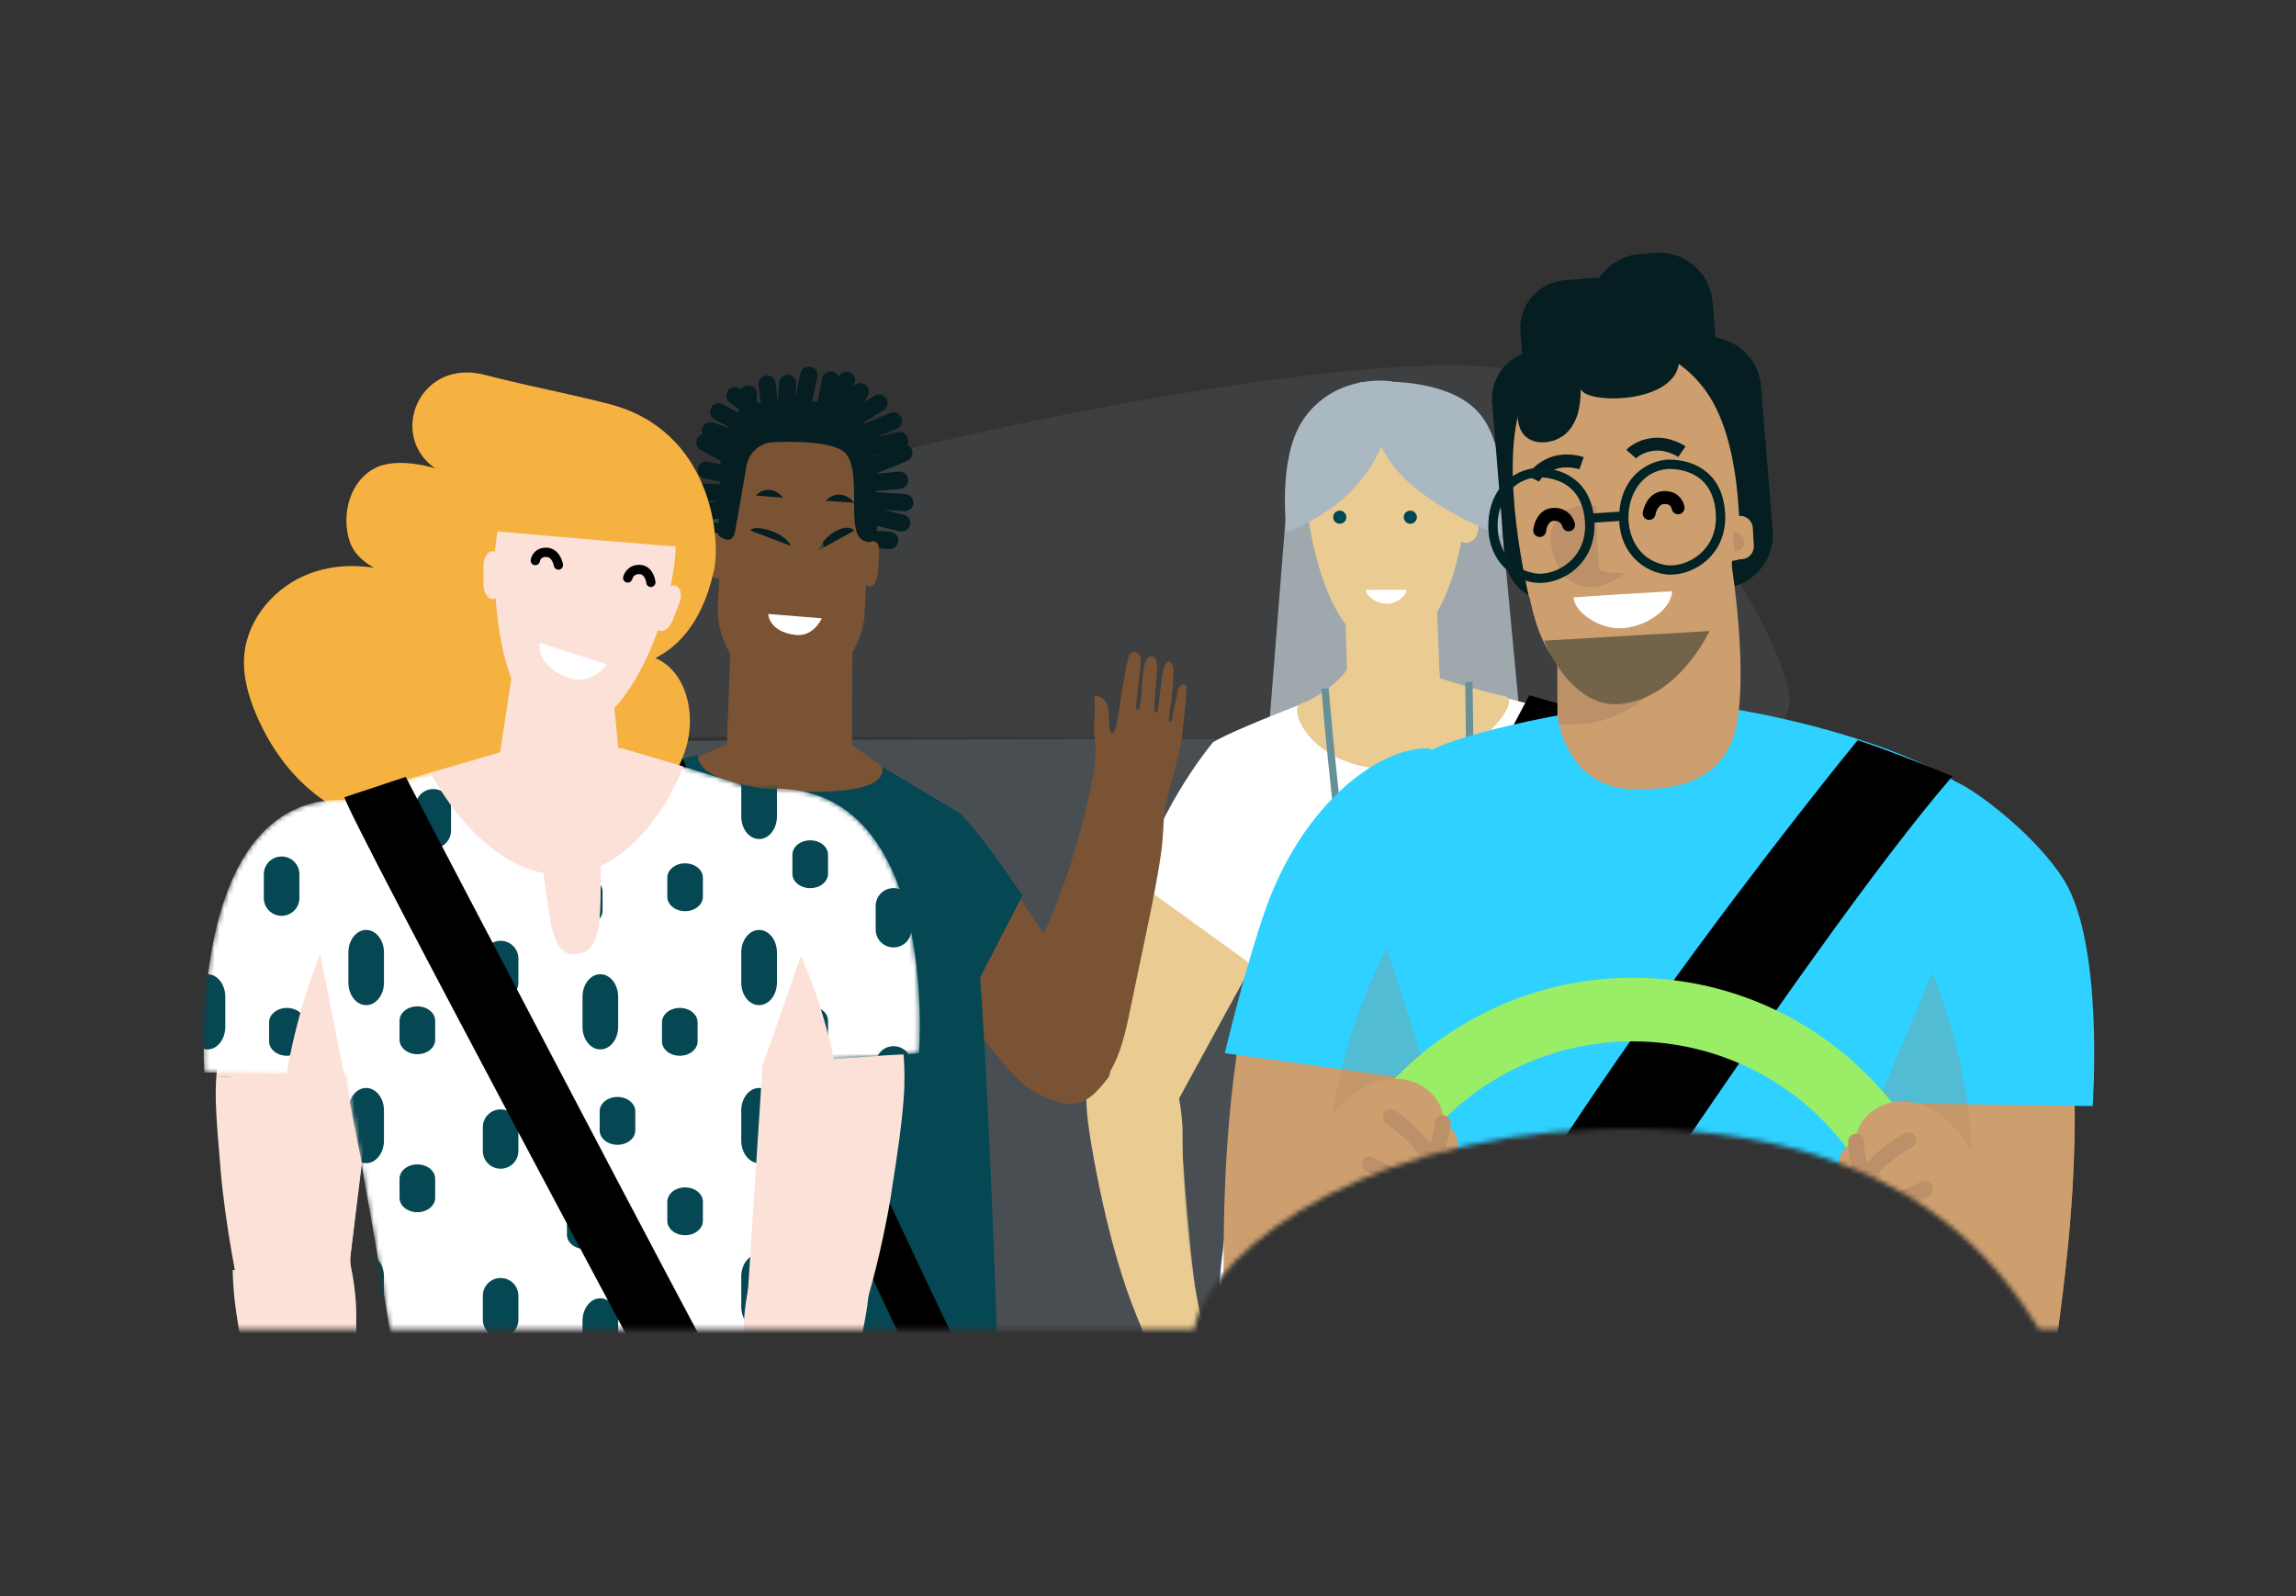 <svg width="476" height="331" viewBox="0 0 476 331" fill="none" xmlns="http://www.w3.org/2000/svg">
<rect x="0" y="0" width="476" height="331" fill="#333333" stroke="none"/>
<g clip-path="url(#clip0_2_3348)">
<g clip-path="url(#clip1_2_3348)">
<g clip-path="url(#clip2_2_3348)">
<mask id="mask0_2_3348" style="mask-type:luminance" maskUnits="userSpaceOnUse" x="39" y="39" width="398" height="237">
<path d="M39.464 39.802V275.621H247.568C250.893 258.233 286.935 232.566 341.835 234.072C397.06 235.603 415.388 263.968 422.763 275.621L436.536 275.404V39.802H39.464Z" fill="white"/>
</mask>
<g mask="url(#mask0_2_3348)">
<path opacity="0.1" d="M130.08 152.759C125.091 152.759 121.199 148.409 121.766 143.456C123.151 131.455 129.465 111.078 155.566 102.294C196.198 88.629 294.189 69.831 316.855 77.555C335.87 84.038 365.742 121.646 370.791 143.035C372.02 148.264 367.959 153.241 362.585 153.229L130.068 152.747L130.08 152.759Z" fill="#96ABC0"/>
<g opacity="0.23">
<path d="M405.495 177.197C404.748 167.352 395.734 155.338 384.251 153.904C374.297 152.663 122.223 153.097 113.439 154.193C101.943 155.627 91.315 167.641 90.568 177.486C88.435 205.574 87.363 270.09 87.363 281.489L408.688 281.2C408.688 269.801 407.628 205.273 405.483 177.197H405.495Z" fill="#96ABC0"/>
</g>
<path d="M266.655 105.788L260.606 182.257L318.132 180.739L310.565 100.498L289.044 81.399L266.655 105.788Z" fill="#9EA8AD"/>
<g style="mix-blend-mode:multiply" opacity="0.2">
<path opacity="0.2" d="M246.736 274.572C247.363 277.717 249.219 280.573 252.291 282.019C252.677 283.031 253.195 284.248 253.316 284.514C253.737 285.393 254.725 286.574 255.099 287.695C255.702 289.394 256.605 290.984 257.087 291.9C255.882 292.479 254.605 292.081 253.713 290.273C252.966 288.936 252.52 287.61 251.87 287.803C251.496 287.972 251.797 289.117 252.52 291.623C253.147 293.647 254.123 296.805 254.738 299.564C255.195 301.275 253.496 301.576 252.93 300.504C251.966 298.6 250.677 293.828 250.134 293.021C249.954 292.72 249.664 292.912 249.677 293.153C250.014 295.515 253.292 300.938 251.436 301.612C251.171 301.637 250.942 301.588 250.713 301.444C250.387 301.215 250.098 300.745 249.761 299.986C249.701 299.781 249.604 299.588 249.532 299.395C248.7 297.25 247.929 295.105 247.375 294.033C247.267 293.732 246.917 293.635 246.845 293.913C246.736 294.069 247.254 295.419 247.773 296.949C248.532 299.106 249.411 301.721 248.664 302.01C247.905 302.323 247.363 301.215 246.748 299.721C245.676 297.178 244.712 293.599 244.531 293.479C244.35 293.406 244.061 293.418 244.17 293.696C244.399 294.623 245.013 297.046 245.375 298.708C245.543 299.564 244.796 300.07 244.387 299.66C243.543 298.13 242.567 294.864 241.711 292.551C240.145 288.261 240.109 283.658 238.711 279.597C238.482 278.838 238.229 278.32 237.855 277.428C240.832 276.874 243.832 275.862 246.724 274.584L246.736 274.572Z" fill="#7D3561"/>
</g>
<path d="M254.545 280.67C251.604 265.113 256.159 247.159 256.81 245.086C256.81 245.086 319.096 251.364 321.916 254.172C327.977 253.412 350.679 249.629 349.173 274.608C349.101 275.85 340.955 296.6 336.304 298.082C324.145 301.926 274.499 301.118 274.487 301.106C265.149 300.359 256.569 291.394 254.545 280.67Z" fill="#669198"/>
<mask id="mask1_2_3348" style="mask-type:luminance" maskUnits="userSpaceOnUse" x="253" y="245" width="94" height="57">
<path d="M254.545 280.67C251.604 265.113 256.159 247.159 256.81 245.086C256.81 245.086 347.655 248.11 346.137 273.102C346.064 274.343 340.943 296.612 336.292 298.082C324.133 301.926 274.487 301.118 274.475 301.106C265.137 300.359 256.557 291.394 254.533 280.67H254.545Z" fill="white"/>
</mask>
<g mask="url(#mask1_2_3348)">
<path d="M248.038 267.415C255.304 281.429 255.304 288.237 272.716 288.237C290.128 288.237 279.524 270.825 303.757 270.825C323.459 270.825 322.687 301.106 322.687 301.106L253.713 302.082L248.05 267.415H248.038Z" fill="#547B7F"/>
</g>
<g style="mix-blend-mode:multiply" opacity="0.5">
<path d="M310.481 200.368L275.632 201.694C270.499 201.826 267.45 199.971 264.004 196.874C263.606 196.524 261.136 223.914 324.64 212.961C324.977 212.9 327.893 189.053 327.893 189.053C327.893 189.053 324.832 200.429 310.481 200.368Z" fill="#004753"/>
</g>
<path d="M312.083 170.147L344.63 214.057C344.691 214.105 357.247 207.141 358.163 206.707C358.211 206.586 355.68 200.525 351.439 192.235C351.415 192.235 351.415 192.187 351.391 192.174C344.727 179.173 338.642 164.64 327.206 155.012C326.146 154.072 315.289 167.532 312.059 170.159L312.083 170.147Z" fill="#EACB92"/>
<path d="M272.607 176.124L243.061 230.289C243.061 230.289 226.335 224.239 225.347 223.962C225.275 223.842 226.709 217.443 229.444 208.538C229.456 208.538 229.444 208.49 229.48 208.478C233.77 194.512 241.181 174.497 250.749 163.013C251.628 161.893 268.968 174.099 272.595 176.124H272.607Z" fill="#EACB92"/>
<path d="M266.607 158.639C260.22 155.747 252.689 158.579 249.797 164.978C246.905 171.364 249.737 178.895 256.135 181.787C262.522 184.679 270.053 181.848 272.945 175.449C275.837 169.05 273.005 161.519 266.607 158.639Z" fill="#AF865E"/>
<path d="M232.794 217.202C227.685 218.178 224.323 223.107 225.287 228.216C226.251 233.325 231.18 236.675 236.289 235.699C241.41 234.723 244.772 229.795 243.796 224.685C242.832 219.576 237.904 216.226 232.782 217.19L232.794 217.202Z" fill="#EACB92"/>
<path d="M226.058 236.181C229.36 256.015 233.505 267.656 235.433 272.319C236.06 273.982 236.409 274.572 236.723 275.597C238.12 279.645 238.169 284.26 239.723 288.55C240.579 290.864 241.555 294.129 242.398 295.66C242.808 296.069 243.567 295.563 243.386 294.708C243.013 293.045 242.41 290.623 242.181 289.695C242.085 289.418 242.374 289.406 242.543 289.478C242.711 289.611 243.688 293.177 244.76 295.72C245.375 297.226 245.917 298.323 246.676 298.009C247.423 297.72 246.543 295.105 245.784 292.949C245.266 291.418 244.748 290.069 244.856 289.912C244.929 289.635 245.278 289.719 245.387 290.032C245.941 291.105 246.712 293.262 247.544 295.395C247.628 295.6 247.712 295.792 247.772 295.985C248.122 296.756 248.399 297.226 248.724 297.443C248.953 297.588 249.17 297.624 249.447 297.612C251.303 296.937 248.026 291.503 247.688 289.153C247.664 288.912 247.965 288.719 248.146 289.02C248.688 289.828 249.978 294.599 250.942 296.503C251.508 297.576 253.207 297.274 252.749 295.563C252.135 292.804 251.146 289.647 250.532 287.622C249.809 285.116 249.496 283.983 249.881 283.803C250.532 283.598 250.99 284.935 251.725 286.273C252.617 288.08 253.882 288.478 255.099 287.9C254.605 286.984 253.713 285.393 253.111 283.694C252.737 282.586 251.749 281.393 251.327 280.513C251.146 280.139 250.11 277.657 249.893 276.862C245.7 261.522 245.037 238.964 245.121 235.349C245.242 229.975 243.82 224.962 243.82 224.962L225.179 227.433C225.275 229.819 225.347 231.783 226.07 236.181H226.058Z" fill="#EACB92"/>
<g style="mix-blend-mode:multiply" opacity="0.67">
<path d="M245.097 232.759C245.194 234.169 245.134 237.844 245.242 240.073C245.387 242.869 247.134 265.041 248.664 273.5C244.7 266.306 236.156 244.797 238.976 227.457C238.94 227.65 239.012 227.24 238.976 227.457C239.133 226.481 239.06 226.794 239.265 225.83C244.314 202.465 259.69 179.173 259.69 179.173L260.63 198.188L244.158 227.529L245.097 232.759Z" fill="#EACB92"/>
</g>
<path d="M337.22 160.664C332.556 153.771 328.363 149.975 327.146 149.493C327.134 149.469 327.11 149.445 327.098 149.433C321.254 146.18 298.443 141.697 298.443 141.697C298.443 141.697 292.321 141.227 290.14 141.299L290.189 142.372C287.465 142.336 279.838 142.179 279.838 142.179C279.838 142.179 257.256 150.469 251.496 153.88C251.496 153.88 240.639 166.701 236 183.053L258.702 199.465C262.389 219.865 252.291 251.111 252.291 276.862C336.328 238.254 344.655 259.45 344.655 259.45C334.051 236.735 321.181 223.107 328.182 193.331L348.438 181.474C348.438 181.474 343.136 169.364 337.244 160.64L337.22 160.664Z" fill="white"/>
<path d="M297.792 124.249L278.813 124.731L279.247 138.528C279.271 139.588 274.246 144.396 269.704 145.902C266.739 146.891 271.969 159.531 288.634 159.531C305.299 159.531 315.867 145.228 312.107 144.384C305.299 142.866 298.479 140.6 298.479 140.6L297.816 124.237L297.792 124.249Z" fill="#EACB92"/>
<path d="M326.085 146.746L317.048 144.155C317.048 144.155 256.593 258.389 254.774 261.004C254.388 261.558 253.207 277.561 253.207 277.561L260.859 276.404C260.859 276.404 324.495 152.06 326.073 146.746H326.085Z" fill="black"/>
<path d="M274.704 142.733C274.704 142.733 282.019 235.133 293.912 233.735C306.781 232.217 304.516 141.372 304.516 141.372" stroke="#669198" stroke-width="1.518" stroke-miterlimit="10"/>
<g style="mix-blend-mode:multiply" opacity="0.67">
<path d="M279.235 125.863C279.645 125.984 283.248 142.697 298.467 140.793L297.756 124.453L279.223 125.875L279.235 125.863Z" fill="#EACB92"/>
</g>
<path d="M351.644 317.977C351.897 302.01 349.173 270.825 349.173 270.825L317.904 272.355C317.904 272.355 318.337 282.887 326.616 323.026C331.351 345.969 336.87 373.877 340.305 383.962L352.282 381.709C350.294 360.634 351.234 343.727 351.644 317.989V317.977Z" fill="#669198"/>
<path d="M349.137 270.765C348.691 279.477 341.413 286.14 332.918 285.695C324.411 285.237 317.867 277.814 318.313 269.102C318.771 260.402 326.037 253.714 334.533 254.172C343.04 254.63 349.571 262.053 349.125 270.753L349.137 270.765Z" fill="#669198"/>
<path d="M289.128 172.412H274.234C273.396 172.412 272.716 173.092 272.716 173.931V204.14C272.716 204.979 273.396 205.658 274.234 205.658H289.128C289.967 205.658 290.646 204.979 290.646 204.14V173.931C290.646 173.092 289.967 172.412 289.128 172.412Z" fill="#9AED66"/>
<path d="M318.192 296.287C318.891 288.996 317.325 284.261 316.626 280.67C315.108 272.958 307.432 268.909 299.876 271.054C293.02 272.994 289.658 278.935 287.863 290.515C286.067 302.095 285.609 322.785 289.164 333.34C294.092 347.969 301.467 393.578 301.491 394.988L312.408 394.109C312.408 394.109 317.71 301.42 318.205 296.287H318.192Z" fill="#669198"/>
<mask id="mask2_2_3348" style="mask-type:luminance" maskUnits="userSpaceOnUse" x="286" y="270" width="33" height="125">
<path d="M318.193 296.286C318.518 293.672 318.891 291.262 317.879 283.321C317.795 282.501 317.65 281.682 317.421 280.862C315.276 273.307 307.42 268.909 299.865 271.054C293.008 272.994 289.646 278.934 287.851 290.515C286.055 302.095 285.597 322.784 289.152 333.34C294.081 347.969 301.455 393.578 301.479 394.988L312.397 394.108C312.397 394.108 317.566 301.408 318.193 296.286Z" fill="white"/>
</mask>
<g mask="url(#mask2_2_3348)">
<path d="M291.634 276.886C290.875 277.645 296.936 270.078 309.047 275.368C319.145 279.79 318.132 308.674 318.132 308.674L330.243 296.564L334.026 267.041L306.01 264.017L289.357 266.282L291.622 276.886H291.634Z" fill="#547B7F"/>
</g>
<path d="M355.596 202.549C359.464 206.02 359.801 211.973 356.331 215.841C352.861 219.709 346.908 220.046 343.04 216.576C339.16 213.105 338.834 207.165 342.305 203.285C345.775 199.404 351.728 199.079 355.608 202.549H355.596Z" fill="#EACB92"/>
<path d="M349.595 199.609C349.595 199.609 344.606 198.091 339.232 198.127C347.269 198.079 321.253 199.477 297.804 192.656C297.009 192.428 294.55 191.343 294.177 191.162C293.309 190.728 292.128 189.716 291.032 189.331C289.345 188.692 287.766 187.776 286.863 187.258C286.272 188.451 286.646 189.728 288.441 190.656C289.767 191.415 291.092 191.897 290.887 192.536C290.707 192.909 289.574 192.584 287.079 191.813C285.055 191.162 281.922 190.114 279.175 189.463C277.464 188.969 277.138 190.668 278.199 191.247C280.091 192.235 284.838 193.62 285.633 194.175C285.935 194.355 285.73 194.645 285.501 194.621C283.151 194.247 277.765 190.873 277.066 192.717C277.042 192.982 277.066 193.211 277.223 193.44C277.44 193.765 277.909 194.066 278.669 194.416C278.861 194.488 279.066 194.584 279.259 194.669C281.38 195.536 283.525 196.344 284.597 196.91C284.898 197.031 284.983 197.368 284.706 197.44C284.549 197.549 283.199 197.007 281.681 196.464C279.524 195.669 276.933 194.753 276.632 195.5C276.307 196.247 277.391 196.814 278.898 197.452C281.428 198.561 284.971 199.585 285.103 199.766C285.176 199.947 285.152 200.236 284.886 200.127C283.959 199.874 281.549 199.224 279.898 198.826C279.054 198.633 278.536 199.38 278.934 199.802C280.452 200.682 283.705 201.706 286.007 202.598C290.273 204.237 294.876 204.345 298.913 205.815C299.925 206.152 300.515 206.502 302.166 207.165C306.793 209.177 318.361 213.503 338.147 217.142C342.534 217.949 345.317 218.456 347.691 218.588" fill="#EACB92"/>
<path d="M271.137 106.885C273.258 121.104 278.548 134.431 287.827 134.624C296.334 134.792 302.383 120.802 303.769 106.487C305.564 87.99 297.467 82.23 287.2 82.23C276.921 82.23 268.607 89.882 271.149 106.885H271.137Z" fill="#EACB92"/>
<path d="M303.793 104.378C303.793 104.378 305.48 102.848 306.408 104.848C306.649 105.366 306.685 106.222 306.504 109.523C306.335 112.476 303.721 113.187 302.552 112.006C302.516 111.97 303.805 104.39 303.805 104.39L303.793 104.378Z" fill="#EACB92"/>
<g style="mix-blend-mode:multiply">
<path d="M292.381 108.596C293.133 108.596 293.743 107.986 293.743 107.234C293.743 106.482 293.133 105.872 292.381 105.872C291.629 105.872 291.02 106.482 291.02 107.234C291.02 107.986 291.629 108.596 292.381 108.596Z" fill="#004753"/>
</g>
<g style="mix-blend-mode:multiply">
<path d="M277.753 108.596C278.505 108.596 279.114 107.986 279.114 107.234C279.114 106.482 278.505 105.872 277.753 105.872C277.001 105.872 276.391 106.482 276.391 107.234C276.391 107.986 277.001 108.596 277.753 108.596Z" fill="#004753"/>
</g>
<g style="mix-blend-mode:multiply" opacity="0.67">
<path d="M282.537 117.031C285.561 119.296 287.875 117.055 287.875 117.055L284.308 115.525C284.368 115.223 284.754 105.969 284.802 106.041L282.549 117.031H282.537Z" fill="#EACB92"/>
</g>
<g style="mix-blend-mode:multiply" opacity="0.67">
<path d="M303.311 106.523C303.311 106.523 303.359 106.632 303.419 106.607C303.479 106.583 303.504 106.523 303.54 106.475C303.733 106.222 304.166 106.27 304.383 106.499C304.6 106.728 304.672 107.065 304.745 107.379C304.853 107.957 304.974 108.572 304.769 109.138C304.576 109.692 303.949 110.15 303.395 109.933" fill="#EACB92"/>
</g>
<path d="M291.574 122.297C290.333 122.26 283.163 122.297 283.163 122.297C283.32 123.827 285.465 125.116 287.477 125.177C289.357 125.237 291.526 123.682 291.574 122.297Z" fill="white"/>
<path d="M266.655 110.331C266.655 110.331 277.741 106.752 283.959 97.064C290.164 87.376 288.574 79.085 288.574 79.085C288.574 79.085 277.668 77.205 270.764 86.171C264.98 93.702 266.546 107.379 266.655 110.331Z" fill="#AAB8C1"/>
<path d="M311.324 111.09C311.324 111.09 294.069 104.884 287.851 95.196C281.645 85.508 281.79 79.302 281.79 79.302C281.79 79.302 300.142 77.205 307.083 86.183C312.891 93.69 311.421 108.138 311.312 111.102L311.324 111.09Z" fill="#AAB8C1"/>
<path d="M208.321 214.033C208.321 214.033 210.887 204.731 214.033 198.537C216.153 194.38 223.082 180.269 226.769 160.049C226.962 158.989 227.131 155.53 227.131 154.976C227.131 153.723 226.649 151.783 226.83 150.289C227.071 147.963 226.914 145.613 226.854 144.276C228.577 144.276 229.842 145.457 229.878 148.059C229.987 150.036 229.77 151.843 230.637 151.964C231.168 151.976 231.457 150.482 232.011 147.156C232.421 144.444 233.023 140.215 233.843 136.648C234.264 134.395 236.409 134.997 236.482 136.564C236.53 139.311 235.385 145.601 235.566 146.842C235.602 147.3 236.048 147.216 236.168 146.939C237.084 143.999 236.301 135.841 238.843 136.082C239.169 136.202 239.41 136.383 239.579 136.684C239.832 137.13 239.904 137.829 239.868 138.914C239.844 139.179 239.832 139.468 239.82 139.745C239.591 142.709 239.277 145.649 239.35 147.216C239.301 147.638 239.651 147.927 239.892 147.65C240.097 147.541 240.253 145.662 240.494 143.601C240.82 140.661 241.253 137.118 242.29 137.202C243.35 137.263 243.362 138.841 243.242 140.95C243.073 144.517 242.205 149.204 242.338 149.457C242.495 149.65 242.844 149.783 242.88 149.421C243.121 148.204 243.76 145.047 244.266 142.902C244.531 141.818 245.7 141.649 245.941 142.36C246.073 144.613 245.387 148.975 245.097 152.144C244.519 158.025 242.001 163.411 241.374 168.918C241.181 170.28 241.253 171.171 241.061 173.449C240.711 179.956 237.265 194.91 234.023 210.695C232.855 216.347 231.71 219.685 229.818 222.697" fill="#7A5334"/>
<path d="M188.282 187.62C194.716 204.514 208.755 223.408 214.635 226.493C222.564 230.65 225.167 229.313 229.685 223.541C234.204 217.769 207.164 179.028 201.838 173.859C197.247 169.4 186.317 182.498 188.282 187.632V187.62Z" fill="#7A5334"/>
<path d="M198.488 168.556C186.751 166.062 178.473 184.041 185.847 195.368C194.258 208.285 198.271 212.214 198.271 212.214L211.96 185.68C211.96 185.68 200.826 169.051 198.476 168.556H198.488Z" fill="#054752"/>
<path d="M160.061 88.279C159.085 88.4 158.205 87.689 158.084 86.725L157.265 79.832C157.157 78.856 157.855 77.977 158.819 77.856C159.795 77.736 160.675 78.447 160.796 79.411L161.615 86.303C161.736 87.279 161.025 88.159 160.061 88.279Z" fill="#041E21"/>
<path d="M154.698 90.412C153.722 90.364 152.963 89.521 153.011 88.545L153.373 81.616C153.421 80.64 154.264 79.881 155.24 79.929C156.217 79.977 156.976 80.821 156.927 81.797L156.566 88.725C156.518 89.701 155.674 90.461 154.698 90.412Z" fill="#041E21"/>
<path d="M165.917 86.303C164.965 86.098 164.338 85.159 164.543 84.207L165.953 77.41C166.158 76.458 167.098 75.832 168.05 76.037C169.002 76.242 169.628 77.181 169.423 78.133L168.013 84.93C167.821 85.882 166.869 86.508 165.917 86.303Z" fill="#041E21"/>
<path d="M162.844 88.207C161.868 88.159 161.109 87.315 161.157 86.339L161.518 79.411C161.567 78.435 162.41 77.675 163.386 77.724C164.362 77.772 165.121 78.615 165.073 79.591L164.712 86.52C164.664 87.496 163.82 88.255 162.844 88.207Z" fill="#041E21"/>
<path d="M172.617 87.099C171.689 86.773 171.207 85.761 171.532 84.833L173.822 78.278C174.147 77.35 175.159 76.868 176.087 77.194C177.015 77.519 177.497 78.531 177.172 79.459L174.882 86.014C174.557 86.942 173.545 87.424 172.617 87.099Z" fill="#041E21"/>
<path d="M170.472 87.327C169.52 87.135 168.893 86.183 169.086 85.231L170.472 78.434C170.664 77.483 171.616 76.856 172.568 77.049C173.52 77.242 174.147 78.194 173.954 79.145L172.568 85.942C172.376 86.894 171.424 87.52 170.472 87.327Z" fill="#041E21"/>
<path d="M174.135 88.834C173.279 88.364 172.966 87.279 173.448 86.424L176.81 80.35C177.28 79.495 178.365 79.182 179.22 79.652C180.076 80.121 180.389 81.218 179.919 82.062L176.557 88.135C176.087 88.99 175.003 89.304 174.147 88.822" fill="#041E21"/>
<path d="M153.734 105.125C153.855 106.089 153.168 106.993 152.204 107.114L145.323 108.005C144.359 108.126 143.456 107.439 143.335 106.475C143.215 105.511 143.901 104.607 144.865 104.487L151.746 103.595C152.71 103.475 153.614 104.161 153.734 105.125Z" fill="#041E21"/>
<path d="M155.915 110.464C155.879 111.44 155.048 112.211 154.072 112.163L147.143 111.885C146.167 111.849 145.396 111.018 145.444 110.042C145.48 109.066 146.311 108.295 147.287 108.343L154.216 108.62C155.192 108.656 155.963 109.487 155.915 110.464Z" fill="#041E21"/>
<path d="M155 99.149C154.807 100.113 153.879 100.739 152.915 100.546L146.107 99.221C145.143 99.028 144.516 98.1 144.709 97.136C144.902 96.172 145.83 95.546 146.794 95.739L153.602 97.064C154.566 97.257 155.192 98.185 155 99.149Z" fill="#041E21"/>
<path d="M153.614 102.342C153.578 103.318 152.746 104.089 151.77 104.041L144.841 103.764C143.865 103.727 143.094 102.896 143.142 101.92C143.178 100.944 144.01 100.173 144.986 100.221L151.915 100.498C152.891 100.534 153.662 101.366 153.614 102.342Z" fill="#041E21"/>
<path d="M155.554 92.087C155.24 93.015 154.228 93.521 153.3 93.208L146.721 90.991C145.793 90.677 145.287 89.665 145.6 88.737C145.914 87.81 146.926 87.303 147.854 87.617L154.433 89.834C155.361 90.147 155.867 91.159 155.554 92.087Z" fill="#041E21"/>
<path d="M153.807 95.895C153.349 96.751 152.264 97.076 151.397 96.618L145.287 93.328C144.432 92.87 144.106 91.786 144.564 90.918C145.022 90.051 146.107 89.737 146.974 90.195L153.084 93.485C153.939 93.943 154.265 95.027 153.807 95.895Z" fill="#041E21"/>
<path d="M159.313 87.279C158.723 88.063 157.602 88.219 156.819 87.629L151.288 83.447C150.505 82.857 150.348 81.736 150.939 80.953C151.529 80.17 152.65 80.013 153.433 80.604L158.964 84.785C159.747 85.376 159.904 86.496 159.313 87.279Z" fill="#041E21"/>
<path d="M156.675 89.533C156.217 90.388 155.132 90.714 154.265 90.256L148.155 86.966C147.3 86.508 146.974 85.424 147.432 84.556C147.89 83.701 148.975 83.375 149.842 83.833L155.952 87.123C156.807 87.581 157.132 88.665 156.675 89.533Z" fill="#041E21"/>
<path d="M178.473 106.415C178.244 107.367 178.834 108.331 179.786 108.56L186.534 110.162C187.486 110.391 188.45 109.801 188.679 108.849C188.908 107.897 188.318 106.933 187.366 106.704L180.618 105.101C179.666 104.872 178.702 105.463 178.473 106.415Z" fill="#041E21"/>
<path d="M175.738 111.488C175.677 112.464 176.424 113.307 177.4 113.38L184.329 113.826C185.305 113.886 186.149 113.139 186.221 112.163C186.281 111.187 185.534 110.343 184.558 110.271L177.629 109.825C176.653 109.765 175.81 110.512 175.738 111.488Z" fill="#041E21"/>
<path d="M177.822 100.341C177.906 101.318 178.774 102.041 179.75 101.956L186.667 101.342C187.643 101.257 188.366 100.39 188.282 99.414C188.197 98.438 187.33 97.715 186.354 97.799L179.437 98.413C178.461 98.498 177.738 99.365 177.822 100.341Z" fill="#041E21"/>
<path d="M178.871 103.655C178.81 104.631 179.557 105.475 180.533 105.547L187.462 105.993C188.438 106.053 189.282 105.306 189.354 104.33C189.414 103.354 188.667 102.511 187.691 102.438L180.762 101.992C179.786 101.932 178.943 102.679 178.871 103.655Z" fill="#041E21"/>
<path d="M178.015 93.256C178.232 94.208 179.184 94.811 180.136 94.606L186.908 93.088C187.86 92.871 188.462 91.919 188.258 90.967C188.041 90.015 187.089 89.412 186.137 89.617L179.365 91.135C178.413 91.352 177.81 92.304 178.015 93.256Z" fill="#041E21"/>
<path d="M179.353 97.221C179.726 98.124 180.762 98.558 181.666 98.184L188.089 95.546C188.993 95.172 189.426 94.136 189.053 93.232C188.679 92.328 187.643 91.894 186.739 92.268L180.317 94.907C179.413 95.28 178.979 96.317 179.353 97.221Z" fill="#041E21"/>
<path d="M174.774 88.075C175.28 88.906 176.376 89.183 177.208 88.677L183.148 85.086C183.98 84.58 184.257 83.483 183.751 82.652C183.245 81.82 182.148 81.543 181.317 82.049L175.376 85.64C174.545 86.147 174.268 87.243 174.774 88.075Z" fill="#041E21"/>
<path d="M177.16 90.593C177.533 91.497 178.569 91.931 179.473 91.557L185.896 88.918C186.8 88.544 187.233 87.508 186.86 86.605C186.486 85.701 185.45 85.267 184.546 85.641L178.124 88.279C177.22 88.653 176.786 89.689 177.16 90.593Z" fill="#041E21"/>
<path d="M176.762 127.382L151.71 126.984L150.011 172.726L176.485 178.305L176.762 127.382Z" fill="#7A5334"/>
<path d="M155 152.47L135.213 161.001C135.213 161.001 135.021 183.065 162.049 184.462C189.077 185.872 192.186 165.713 192.186 165.713L174.581 152.988L155 152.47Z" fill="#7A5334"/>
<g style="mix-blend-mode:multiply" opacity="0.65">
<mask id="mask3_2_3348" style="mask-type:luminance" maskUnits="userSpaceOnUse" x="150" y="129" width="28" height="31">
<path d="M151.823 129.172L150.318 158.089L176.226 159.438L177.732 130.521L151.823 129.172Z" fill="white"/>
</mask>
<g mask="url(#mask3_2_3348)">
<path d="M151.722 130.876C152.312 131.105 151.119 158.218 176.22 159.423L176.605 130.455L151.722 130.876Z" fill="#7A5334"/>
</g>
</g>
<path d="M163.157 143.432C154.783 142.998 148.384 133.973 148.818 125.598L150.276 97.642C150.65 90.521 156.771 85.002 163.88 85.375L168.447 85.616C175.557 85.99 181.076 92.111 180.714 99.221L179.256 127.177C178.822 135.552 171.52 143.854 163.145 143.42" fill="#7A5334"/>
<path d="M156.723 102.739C158.096 101.173 160.567 101.016 162.374 103.209L156.723 102.739Z" fill="#041E21"/>
<path d="M171.183 103.836C173.099 101.788 175.713 102.414 177.087 104.234L171.183 103.836Z" fill="#041E21"/>
<path d="M150.722 112.211C150.722 112.211 148.613 109.234 147.324 111.138C146.986 111.632 147.01 113.922 147.107 117.043C147.167 119.091 148.071 120.634 149.481 119.61C149.517 119.585 150.722 112.211 150.722 112.211Z" fill="#7A5334"/>
<path d="M178.63 113.777C178.63 113.777 180.907 110.921 182.076 112.898C182.377 113.404 182.233 115.693 181.967 118.802C181.799 120.851 180.799 122.333 179.461 121.236C179.425 121.2 178.63 113.777 178.63 113.777Z" fill="#7A5334"/>
<path d="M155.53 109.981C156.446 108.596 162.796 110.355 163.965 113.187L155.53 109.981Z" fill="#041E21"/>
<path d="M169.604 114.151C171.267 110.138 175.93 108.391 177.099 110.03L169.604 114.151Z" fill="#041E21"/>
<g style="mix-blend-mode:multiply" opacity="0.65">
<mask id="mask4_2_3348" style="mask-type:luminance" maskUnits="userSpaceOnUse" x="162" y="105" width="10" height="22">
<path d="M163.407 105.874L162.356 126.054L170.659 126.487L171.71 106.306L163.407 105.874Z" fill="white"/>
</mask>
<g mask="url(#mask4_2_3348)">
<path d="M170.99 119.995C170.412 131.213 162.447 124.068 162.447 124.068L166.495 124.405C166.447 124.092 167.267 106.005 167.23 106.077C167.23 106.077 171.605 108.053 170.99 119.995Z" fill="#7A5334"/>
</g>
</g>
<path d="M170.375 128.213C170.279 128.454 168.556 132.105 164.905 131.647C159.313 130.949 159.265 127.297 159.265 127.297L170.375 128.201V128.213Z" fill="white"/>
<path d="M148.902 110.958C148.902 110.958 151.806 113.669 152.433 110.018C152.83 107.692 153.987 101.065 154.77 96.558C155.24 93.847 157.53 91.834 160.277 91.69C165.061 91.437 173.496 91.569 175.472 94.184C179.136 99.052 174.412 112.849 180.449 112.307C183.474 112.03 180.967 96.835 180.533 90.834C180.22 86.52 172.484 82.182 161.518 82.953C152.734 83.568 149.505 91.437 149.505 91.437L148.914 110.958H148.902Z" fill="#041E21"/>
<g style="mix-blend-mode:multiply">
<mask id="mask5_2_3348" style="mask-type:luminance" maskUnits="userSpaceOnUse" x="148" y="113" width="2" height="4">
<path d="M148.278 113.382L148.101 116.776L149.654 116.856L149.83 113.463L148.278 113.382Z" fill="white"/>
</mask>
<g mask="url(#mask5_2_3348)">
<path d="M149.493 113.597C149.228 113.295 148.709 113.428 148.468 113.753C148.227 114.079 148.203 114.488 148.191 114.886C148.167 115.38 148.155 115.898 148.408 116.32C148.649 116.742 149.264 116.995 149.649 116.705" fill="#7A5334"/>
</g>
</g>
<g style="mix-blend-mode:multiply">
<mask id="mask6_2_3348" style="mask-type:luminance" maskUnits="userSpaceOnUse" x="179" y="114" width="3" height="6">
<path d="M179.978 114.376L179.741 118.925L181.222 119.002L181.458 114.453L179.978 114.376Z" fill="white"/>
</mask>
<g mask="url(#mask6_2_3348)">
<path d="M180.124 114.368C180.69 114.633 181.076 115.199 181.232 115.802C181.389 116.404 181.341 117.043 181.196 117.657C181.112 118.019 180.991 118.392 180.738 118.645C180.473 118.911 180.039 119.031 179.726 118.826" fill="#7A5334"/>
</g>
</g>
<g style="mix-blend-mode:multiply">
<mask id="mask7_2_3348" style="mask-type:luminance" maskUnits="userSpaceOnUse" x="161" y="136" width="7" height="3">
<path d="M162.069 136.658L161.996 138.053L167.002 138.314L167.075 136.918L162.069 136.658Z" fill="white"/>
</mask>
<g mask="url(#mask7_2_3348)">
<path d="M161.989 138.046C162.567 137.25 163.531 136.768 164.507 136.78C165.483 136.78 166.447 137.287 167.001 138.094" fill="#7A5334"/>
</g>
</g>
<path d="M199.392 168.858L182.811 158.941C182.811 158.941 185.908 165.134 164.447 164.014C142.986 162.893 144.733 156.446 144.733 156.446C144.733 156.446 130.176 160.471 123.525 163.737C123.501 163.737 123.489 163.761 123.465 163.797C122.091 164.255 115.488 182.016 113.511 205.61C110.836 237.651 112.126 291.78 112.126 291.78L207.357 299.636C207.357 299.636 204.573 187.897 199.392 168.846V168.858Z" fill="#054752"/>
<path d="M132.141 158.953L141.299 156.832C141.299 156.832 195.741 274.042 197.415 276.754C197.765 277.332 197.656 277.995 197.656 277.995L190.824 286.141C190.824 286.141 133.43 164.339 132.141 158.953Z" fill="black"/>
<path d="M135.599 229.096C135.599 229.096 140.106 235.289 142.407 240.302C143.95 243.676 149.288 254.955 160.036 267.246C160.591 267.885 162.663 269.704 163.013 269.981C163.796 270.596 165.242 271.259 166.073 272.114C167.399 273.416 168.941 274.476 169.797 275.103C168.941 276.175 167.592 276.38 165.953 275.115C164.663 274.211 163.651 273.187 163.145 273.657C162.868 273.982 163.663 274.898 165.459 276.886C166.941 278.477 169.279 280.947 171.074 283.224C172.267 284.598 170.833 285.634 169.821 284.899C168.086 283.574 164.736 279.754 163.88 279.248C163.579 279.043 163.398 279.368 163.519 279.573C164.892 281.598 170.351 285.14 168.941 286.598C168.7 286.743 168.471 286.791 168.206 286.755C167.809 286.695 167.327 286.393 166.676 285.839C166.519 285.695 166.35 285.55 166.194 285.393C164.459 283.791 162.796 282.14 161.784 281.405C161.543 281.164 161.193 281.236 161.241 281.537C161.205 281.718 162.29 282.742 163.458 283.923C165.121 285.586 167.11 287.598 166.543 288.201C165.989 288.828 164.989 288.056 163.748 286.936C161.615 285.068 159.133 282.212 158.904 282.164C158.711 282.164 158.446 282.321 158.663 282.525C159.301 283.273 160.94 285.237 162.037 286.61C162.579 287.309 162.109 288.117 161.543 287.924C160.072 286.888 157.711 284.309 155.879 282.562C152.505 279.296 150.408 275.066 147.287 271.946C146.54 271.15 145.95 270.753 144.624 269.511C140.756 266.077 133.153 256.546 124.947 246.725C122.006 243.206 120.5 240.844 119.56 238.181" fill="#7A5334"/>
<path d="M109.788 189.969C108.848 208.02 114.041 230.987 118.175 236.181C123.754 243.182 126.67 243.025 133.141 239.555C139.612 236.097 130.538 189.74 127.754 182.86C125.356 176.931 110.077 184.487 109.788 189.969Z" fill="#7A5334"/>
<path d="M120.38 164.857C111.619 169.689 110.053 178.498 108.812 191.958C107.39 207.309 108.101 212.876 108.101 212.876L141.515 208.575C141.515 208.575 140.202 153.916 120.38 164.845V164.857Z" fill="#054752"/>
<path d="M65.299 194.295L76.349 229.228L72.481 261.836C72.445 261.92 51.008 267.957 49.707 268.101C49.562 267.993 46.694 254.292 45.706 242.29C45.718 242.266 45.706 242.23 45.706 242.194C44.14 223.372 43.778 221.649 49.743 203.272C50.273 201.513 59.973 193.608 65.299 194.283V194.295Z" fill="#FCE1D8"/>
<path d="M49.369 274.645C53.611 300.13 58.937 315.097 61.419 321.073C62.227 323.206 62.672 323.965 63.082 325.279C64.877 330.484 64.938 336.413 66.938 341.92C68.035 344.884 69.288 349.09 70.384 351.054C70.915 351.584 71.879 350.933 71.662 349.837C71.192 347.704 70.396 344.583 70.107 343.402C69.975 343.053 70.348 343.028 70.577 343.125C70.806 343.294 72.047 347.873 73.421 351.15C74.216 353.078 74.915 354.5 75.879 354.102C76.843 353.729 75.71 350.367 74.734 347.595C74.072 345.631 73.409 343.884 73.541 343.691C73.638 343.342 74.084 343.45 74.216 343.836C74.939 345.222 75.915 347.981 76.988 350.728C77.096 350.981 77.205 351.234 77.289 351.488C77.735 352.476 78.096 353.078 78.518 353.367C78.807 353.548 79.097 353.608 79.446 353.572C81.832 352.705 77.614 345.728 77.18 342.691C77.156 342.39 77.53 342.125 77.759 342.522C78.446 343.559 80.121 349.692 81.35 352.126C82.085 353.5 84.266 353.114 83.675 350.909C82.88 347.354 81.627 343.306 80.82 340.703C79.892 337.485 79.494 336.027 79.976 335.798C80.808 335.533 81.398 337.244 82.35 338.968C83.495 341.281 85.133 341.799 86.688 341.064C86.061 339.883 84.905 337.835 84.121 335.666C83.651 334.232 82.374 332.702 81.832 331.581C81.603 331.099 80.265 327.918 79.988 326.881C74.602 307.168 73.746 278.187 73.855 273.536C74.011 266.631 72.18 260.197 72.18 260.197L48.224 263.366C48.345 266.427 48.429 268.945 49.369 274.609V274.645Z" fill="#FCE1D8"/>
<path d="M148.023 118.163C146.396 125.779 142.817 132.949 135.864 136.443C142.383 139.263 144.263 148.023 142.287 154.844C139.25 165.279 129.538 172.846 119.018 175.618C108.499 178.389 97.316 177.004 86.797 174.28C78.639 172.159 70.505 169.135 64.118 163.64C59.335 159.531 55.72 154.169 53.213 148.385C51.514 144.444 50.285 140.191 50.635 135.913C51.249 128.261 57.069 121.562 64.275 118.886C71.481 116.211 79.711 117.236 86.616 120.598C81.085 119.597 74.253 117.549 72.481 112.211C70.71 106.873 72.421 99.63 77.976 96.943C82.434 94.799 90.785 96.498 95.424 99.414C78.627 95.124 85.049 73.783 100.437 77.712C111.27 80.471 116.379 81.242 126.176 83.737C147.565 89.195 149.445 111.596 148.035 118.175L148.023 118.163Z" fill="#F6B241"/>
<g style="mix-blend-mode:multiply">
<path d="M92.617 135.829C92.846 136.72 93.159 137.648 92.966 138.552C92.701 139.769 91.592 140.6 90.58 141.336C86.122 144.601 82.037 148.373 78.446 152.566C75.361 156.169 72.493 160.555 72.963 165.279C73.433 169.894 77.169 173.738 81.531 175.317C85.893 176.895 90.749 176.522 95.244 175.389C99.208 174.389 103.124 172.738 106.077 169.894C109.041 167.026 110.824 163.158 112.21 159.266C115.536 149.927 116.946 139.914 116.319 130.033C115.909 123.514 112.053 108.668 102.534 113.464C95.858 116.826 90.785 128.864 92.605 135.829H92.617Z" fill="#F6B241"/>
</g>
<mask id="mask8_2_3348" style="mask-type:luminance" maskUnits="userSpaceOnUse" x="42" y="154" width="149" height="137">
<path d="M42.356 222.372L71.505 222.854C71.505 222.854 74.53 238.639 77.578 256.305C80.073 270.74 82.603 287.261 83.278 290.466L118.151 290.081H119.03V290.069L154.771 288.249C156.217 279.284 157.759 245.038 160.615 220.54L190.523 218.383C190.523 218.383 195.114 160.242 157.59 163.652C157.373 163.676 157.181 163.749 156.988 163.881C145.022 159.736 128.803 155.145 128.803 155.145C128.803 155.145 121.681 154.506 116.054 154.675C113.222 154.723 105.329 155.735 105.329 155.735C105.329 155.735 104.847 155.868 103.98 156.097C99.1 157.386 82.169 161.941 71.3 165.833C38.44 165.134 42.368 222.384 42.368 222.384L42.356 222.372Z" fill="white"/>
</mask>
<g mask="url(#mask8_2_3348)">
<path d="M42.356 222.372L71.505 222.854C71.505 222.854 74.53 238.639 77.578 256.305C80.073 270.74 82.603 287.261 83.278 290.466L118.151 290.081H119.03V290.069L154.771 288.249C156.217 279.284 157.759 245.038 160.615 220.54L190.523 218.383C190.523 218.383 195.114 160.242 157.59 163.652C157.373 163.676 157.181 163.749 156.988 163.881C145.022 159.736 128.803 155.145 128.803 155.145C128.803 155.145 121.681 154.506 116.054 154.675C113.222 154.723 105.329 155.735 105.329 155.735C105.329 155.735 104.847 155.868 103.98 156.097C99.1 157.386 82.169 161.941 71.3 165.833C38.44 165.134 42.368 222.384 42.368 222.384L42.356 222.372Z" fill="white"/>
<path d="M181.546 158.326C181.546 160.362 183.197 162.013 185.245 162.013C187.281 162.013 188.944 160.362 188.944 158.326V153.398C188.944 151.361 187.294 149.71 185.245 149.71C183.209 149.71 181.546 151.361 181.546 153.398V158.326Z" fill="#054752"/>
<path d="M138.346 185.944C138.346 187.583 139.997 188.921 142.034 188.921C144.07 188.921 145.721 187.583 145.721 185.944V181.98C145.721 180.341 144.07 179.004 142.034 179.004C139.997 179.004 138.346 180.341 138.346 181.98V185.944Z" fill="#054752"/>
<path d="M124.32 162.821C124.32 164.459 125.971 165.797 128.019 165.797C130.056 165.797 131.707 164.459 131.707 162.821V158.856C131.707 157.217 130.056 155.88 128.019 155.88C125.971 155.88 124.32 157.217 124.32 158.856V162.821Z" fill="#054752"/>
<path d="M164.278 181.173C164.278 182.812 165.929 184.149 167.965 184.149C170.014 184.149 171.665 182.812 171.665 181.173V177.208C171.665 175.569 170.014 174.232 167.965 174.232C165.929 174.232 164.278 175.569 164.278 177.208V181.173Z" fill="#054752"/>
<path d="M153.674 169.292C153.674 171.87 155.325 173.967 157.373 173.967C159.41 173.967 161.073 171.87 161.073 169.292V163.05C161.073 160.471 159.422 158.374 157.373 158.374C155.337 158.374 153.674 160.471 153.674 163.05V169.292Z" fill="#054752"/>
<path d="M181.546 192.753C181.546 194.789 183.197 196.44 185.245 196.44C187.281 196.44 188.944 194.789 188.944 192.753V187.824C188.944 185.788 187.294 184.137 185.245 184.137C183.209 184.137 181.546 185.788 181.546 187.824V192.753Z" fill="#054752"/>
<path d="M137.238 215.925C137.238 217.564 138.889 218.901 140.937 218.901C142.974 218.901 144.624 217.564 144.624 215.925V211.96C144.624 210.322 142.974 208.984 140.937 208.984C138.889 208.984 137.238 210.322 137.238 211.96V215.925Z" fill="#054752"/>
<path d="M117.536 188.812C117.536 190.451 119.187 191.789 121.223 191.789C123.272 191.789 124.923 190.451 124.923 188.812V184.848C124.923 183.209 123.272 181.872 121.223 181.872C119.187 181.872 117.536 183.209 117.536 184.848V188.812Z" fill="#054752"/>
<path d="M164.278 215.599C164.278 217.238 165.929 218.576 167.965 218.576C170.014 218.576 171.665 217.238 171.665 215.599V211.635C171.665 209.996 170.014 208.659 167.965 208.659C165.929 208.659 164.278 209.996 164.278 211.635V215.599Z" fill="#054752"/>
<path d="M153.674 203.73C153.674 206.309 155.325 208.406 157.373 208.406C159.41 208.406 161.073 206.309 161.073 203.73V197.488C161.073 194.91 159.422 192.813 157.373 192.813C155.337 192.813 153.674 194.91 153.674 197.488V203.73Z" fill="#054752"/>
<path d="M120.765 212.912C120.765 215.491 122.416 217.588 124.453 217.588C126.501 217.588 128.152 215.491 128.152 212.912V206.671C128.152 204.092 126.501 201.995 124.453 201.995C122.416 201.995 120.765 204.092 120.765 206.671V212.912Z" fill="#054752"/>
<path d="M100.1 168.725C100.1 170.762 101.75 172.412 103.787 172.412C105.823 172.412 107.474 170.762 107.474 168.725V163.797C107.474 161.76 105.823 160.109 103.787 160.109C101.75 160.109 100.1 161.76 100.1 163.797V168.725Z" fill="#054752"/>
<path d="M86.134 172.22C86.134 174.256 87.785 175.907 89.821 175.907C91.858 175.907 93.508 174.256 93.508 172.22V167.291C93.508 165.255 91.858 163.604 89.821 163.604C87.785 163.604 86.134 165.255 86.134 167.291V172.22Z" fill="#054752"/>
<path d="M54.695 186.198C54.695 188.234 56.346 189.885 58.383 189.885C60.419 189.885 62.07 188.234 62.07 186.198V181.269C62.07 179.233 60.419 177.582 58.383 177.582C56.346 177.582 54.695 179.233 54.695 181.269V186.198Z" fill="#054752"/>
<path d="M100.1 203.682C100.1 205.719 101.75 207.369 103.787 207.369C105.823 207.369 107.474 205.719 107.474 203.682V198.754C107.474 196.717 105.823 195.066 103.787 195.066C101.75 195.066 100.1 196.717 100.1 198.754V203.682Z" fill="#054752"/>
<path d="M55.792 215.925C55.792 217.564 57.443 218.901 59.479 218.901C61.528 218.901 63.178 217.564 63.178 215.925V211.96C63.178 210.322 61.528 208.984 59.479 208.984C57.443 208.984 55.792 210.322 55.792 211.96V215.925Z" fill="#054752"/>
<path d="M82.832 215.599C82.832 217.238 84.483 218.576 86.531 218.576C88.568 218.576 90.219 217.238 90.219 215.599V211.635C90.219 209.996 88.568 208.659 86.531 208.659C84.483 208.659 82.832 209.996 82.832 211.635V215.599Z" fill="#054752"/>
<path d="M72.228 203.73C72.228 206.309 73.879 208.406 75.915 208.406C77.952 208.406 79.603 206.309 79.603 203.73V197.488C79.603 194.91 77.952 192.813 75.915 192.813C73.879 192.813 72.228 194.91 72.228 197.488V203.73Z" fill="#054752"/>
<path d="M39.32 212.912C39.32 215.491 40.97 217.588 43.019 217.588C45.055 217.588 46.706 215.491 46.706 212.912V206.671C46.706 204.092 45.055 201.995 43.019 201.995C40.97 201.995 39.32 204.092 39.32 206.671V212.912Z" fill="#054752"/>
<path d="M181.546 225.529C181.546 227.565 183.197 229.216 185.245 229.216C187.281 229.216 188.944 227.565 188.944 225.529V220.6C188.944 218.564 187.294 216.913 185.245 216.913C183.209 216.913 181.546 218.564 181.546 220.6V225.529Z" fill="#054752"/>
<path d="M138.346 253.135C138.346 254.774 139.997 256.112 142.034 256.112C144.07 256.112 145.721 254.774 145.721 253.135V249.171C145.721 247.532 144.07 246.195 142.034 246.195C139.997 246.195 138.346 247.532 138.346 249.171V253.135Z" fill="#054752"/>
<path d="M124.32 234.386C124.32 236.024 125.971 237.362 128.019 237.362C130.056 237.362 131.707 236.024 131.707 234.386V230.421C131.707 228.782 130.056 227.445 128.019 227.445C125.971 227.445 124.32 228.782 124.32 230.421V234.386Z" fill="#054752"/>
<path d="M164.278 248.364C164.278 250.002 165.929 251.34 167.965 251.34C170.014 251.34 171.665 250.002 171.665 248.364V244.399C171.665 242.76 170.014 241.423 167.965 241.423C165.929 241.423 164.278 242.76 164.278 244.399V248.364Z" fill="#054752"/>
<path d="M153.674 236.494C153.674 239.073 155.325 241.17 157.373 241.17C159.41 241.17 161.073 239.073 161.073 236.494V230.252C161.073 227.674 159.422 225.577 157.373 225.577C155.337 225.577 153.674 227.674 153.674 230.252V236.494Z" fill="#054752"/>
<path d="M181.546 259.956C181.546 261.992 183.197 263.643 185.245 263.643C187.281 263.643 188.944 261.992 188.944 259.956V255.027C188.944 252.991 187.294 251.34 185.245 251.34C183.209 251.34 181.546 252.991 181.546 255.027V259.956Z" fill="#054752"/>
<path d="M117.536 256.015C117.536 257.654 119.187 258.992 121.223 258.992C123.272 258.992 124.923 257.654 124.923 256.015V252.051C124.923 250.412 123.272 249.074 121.223 249.074C119.187 249.074 117.536 250.412 117.536 252.051V256.015Z" fill="#054752"/>
<path d="M153.674 270.921C153.674 273.5 155.325 275.597 157.373 275.597C159.41 275.597 161.073 273.5 161.073 270.921V264.679C161.073 262.101 159.422 260.004 157.373 260.004C155.337 260.004 153.674 262.101 153.674 264.679V270.921Z" fill="#054752"/>
<path d="M120.765 280.103C120.765 282.682 122.416 284.779 124.453 284.779C126.501 284.779 128.152 282.682 128.152 280.103V273.861C128.152 271.283 126.501 269.186 124.453 269.186C122.416 269.186 120.765 271.283 120.765 273.861V280.103Z" fill="#054752"/>
<path d="M100.1 238.639C100.1 240.676 101.75 242.326 103.787 242.326C105.823 242.326 107.474 240.676 107.474 238.639V233.711C107.474 231.674 105.823 230.023 103.787 230.023C101.75 230.023 100.1 231.674 100.1 233.711V238.639Z" fill="#054752"/>
<path d="M56.9 253.135C56.9 254.774 58.551 256.112 60.6 256.112C62.636 256.112 64.299 254.774 64.299 253.135V249.171C64.299 247.532 62.648 246.195 60.6 246.195C58.563 246.195 56.9 247.532 56.9 249.171V253.135Z" fill="#054752"/>
<path d="M42.874 230.011C42.874 231.65 44.525 232.988 46.562 232.988C48.61 232.988 50.261 231.65 50.261 230.011V226.047C50.261 224.408 48.61 223.071 46.562 223.071C44.525 223.071 42.874 224.408 42.874 226.047V230.011Z" fill="#054752"/>
<path d="M82.832 248.364C82.832 250.002 84.483 251.34 86.531 251.34C88.568 251.34 90.219 250.002 90.219 248.364V244.399C90.219 242.76 88.568 241.423 86.531 241.423C84.483 241.423 82.832 242.76 82.832 244.399V248.364Z" fill="#054752"/>
<path d="M72.228 236.494C72.228 239.073 73.879 241.17 75.915 241.17C77.952 241.17 79.603 239.073 79.603 236.494V230.252C79.603 227.674 77.952 225.577 75.915 225.577C73.879 225.577 72.228 227.674 72.228 230.252V236.494Z" fill="#054752"/>
<path d="M100.1 273.596C100.1 275.633 101.75 277.284 103.787 277.284C105.823 277.284 107.474 275.633 107.474 273.596V268.668C107.474 266.631 105.823 264.98 103.787 264.98C101.75 264.98 100.1 266.631 100.1 268.668V273.596Z" fill="#054752"/>
<path d="M36.09 256.015C36.09 257.654 37.741 258.992 39.789 258.992C41.826 258.992 43.477 257.654 43.477 256.015V252.051C43.477 250.412 41.826 249.074 39.789 249.074C37.741 249.074 36.09 250.412 36.09 252.051V256.015Z" fill="#054752"/>
<path d="M72.228 270.921C72.228 273.5 73.879 275.597 75.915 275.597C77.952 275.597 79.603 273.5 79.603 270.921V264.679C79.603 262.101 77.952 260.004 75.915 260.004C73.879 260.004 72.228 262.101 72.228 264.679V270.921Z" fill="#054752"/>
<path d="M39.32 280.103C39.32 282.682 40.97 284.779 43.019 284.779C45.055 284.779 46.706 282.682 46.706 280.103V273.861C46.706 271.283 45.055 269.186 43.019 269.186C40.97 269.186 39.32 271.283 39.32 273.861V280.103Z" fill="#054752"/>
</g>
<path d="M124.296 164.917C124.296 164.917 125.079 188.716 123.995 192.825C122.898 196.934 121.561 197.814 118.777 197.814C115.994 197.814 115.174 194.994 114.463 192.62C113.74 190.247 110.607 165.665 110.607 165.665C110.607 165.665 112.728 167.364 116.367 167.352C120.657 167.352 124.308 164.917 124.308 164.917H124.296Z" fill="#FCE1D8"/>
<path d="M71.385 165.303L84.109 161.085C84.109 161.085 147.601 282.501 149.517 285.261C149.926 285.839 150.131 285.646 150.131 285.646L140.19 296.082C140.19 296.082 73.047 170.894 71.385 165.291V165.303Z" fill="black"/>
<path d="M107.462 131.31L126.284 135.021L129.213 166.388L101.739 168.701L107.462 131.31Z" fill="#FCE1D8"/>
<g style="mix-blend-mode:multiply">
<path d="M126.971 141.77C126.296 141.914 126.417 149.168 104.799 149.144L107.257 133.262L126.971 141.77Z" fill="#FCE1D8"/>
</g>
<path d="M102.522 118.38C102.739 134.455 106.583 150.012 116.825 151.614C126.224 153.084 135.021 138.492 138.72 122.851C143.492 102.631 135.394 95.04 124.007 93.497C112.632 91.955 102.257 99.173 102.51 118.392L102.522 118.38Z" fill="#FCE1D8"/>
<g style="mix-blend-mode:multiply">
<path d="M122.32 128.924C122.296 128.587 122.163 117.248 122.103 117.332C122.103 117.332 127.441 118.296 126.851 124.899C125.995 134.491 116.861 128.78 116.861 128.78" fill="#FCE1D8"/>
</g>
<g opacity="0.3">
<path d="M138.274 111.223C137.057 109.186 130.044 107.499 127.863 109.981L138.274 111.223Z" fill="black"/>
</g>
<g opacity="0.3">
<path d="M120.621 110.138C118.138 107.053 111.583 106.523 109.824 108.789L120.621 110.138Z" fill="black"/>
</g>
<path d="M115.704 118.115C115.777 118.115 115.849 118.115 115.921 118.115C116.451 118.031 116.801 117.537 116.717 117.007C116.536 115.874 115.608 113.705 113.439 113.56C113.403 113.56 113.379 113.56 113.343 113.56C111.041 113.476 110.161 115.175 110.029 116.079C109.944 116.609 110.306 117.103 110.836 117.175C111.342 117.26 111.848 116.898 111.933 116.38C111.993 116.091 112.234 115.428 113.27 115.476C113.282 115.476 113.294 115.476 113.306 115.476C114.523 115.561 114.813 117.284 114.825 117.308C114.897 117.754 115.271 118.091 115.716 118.115H115.704Z" fill="black"/>
<path d="M134.864 121.706C134.864 121.706 134.972 121.706 135.033 121.706C135.563 121.646 135.948 121.176 135.888 120.658C135.768 119.489 134.96 117.26 132.755 117.115C132.719 117.115 132.695 117.115 132.659 117.115C130.405 117.031 129.417 118.706 129.2 119.609C129.08 120.128 129.405 120.646 129.923 120.766C130.442 120.887 130.948 120.573 131.08 120.055C131.152 119.802 131.454 118.995 132.586 119.043H132.623C133.767 119.127 133.972 120.79 133.984 120.863C134.032 121.333 134.418 121.694 134.876 121.718L134.864 121.706Z" fill="black"/>
<path d="M136.575 130.744C137.563 131.129 138.853 130.201 139.431 128.683L140.877 124.924C141.455 123.417 141.13 121.863 140.142 121.477C139.154 121.092 137.864 122.019 137.286 123.538L135.84 127.297C135.262 128.804 135.587 130.358 136.575 130.744Z" fill="#FCE1D8"/>
<path d="M102.136 124.201C103.184 124.201 104.04 122.875 104.04 121.26V117.236C104.04 115.621 103.184 114.295 102.136 114.295C101.088 114.295 100.232 115.621 100.232 117.236V121.26C100.232 122.875 101.088 124.201 102.136 124.201Z" fill="#FCE1D8"/>
<path d="M142.419 113.44C141.311 113.56 100.967 110.006 100.967 110.006C100.967 110.006 106.595 90.774 122.223 90.702C154.843 90.557 142.419 113.44 142.419 113.44Z" fill="#F6B241"/>
<path d="M125.863 137.769C125.67 138.046 122.356 142.215 117.813 140.528C110.86 137.95 111.885 133.262 111.885 133.262L125.863 137.781V137.769Z" fill="white"/>
<path d="M141.588 158.916L128.791 155.145L103.606 156L89.279 160.242C89.279 160.242 99.786 181.378 116.391 181.378C133.069 181.378 141.6 159.615 141.588 158.928V158.916Z" fill="#FCE1D8"/>
<g style="mix-blend-mode:multiply">
<path d="M66.384 197.862L75.024 241.266L72.614 260.691L73.891 285.731C73.891 285.731 67.071 275.199 60.407 253.81C52.876 229.686 66.372 197.862 66.372 197.862H66.384Z" fill="#FCE1D8"/>
</g>
<path d="M158.084 220.601L156.506 264.969C156.542 265.065 178.316 269.765 179.606 270.006C179.762 269.897 182.859 259.377 184.787 247.46C184.763 247.436 184.787 247.4 184.775 247.364C187.8 228.65 187.691 224.469 187.342 218.673C187.318 218.395 163.447 220.335 158.084 220.601Z" fill="#FCE1D8"/>
<path d="M178.666 277.187C173.183 302.432 167.122 317.121 164.338 322.965C163.435 325.05 162.941 325.797 162.471 327.086C160.41 332.196 160.073 338.112 157.795 343.51C156.554 346.427 155.096 350.56 153.903 352.464C153.349 352.958 152.409 352.271 152.686 351.186C153.264 349.078 154.204 346.005 154.554 344.836C154.698 344.499 154.325 344.45 154.096 344.535C153.867 344.691 152.397 349.21 150.854 352.415C149.963 354.307 149.204 355.693 148.252 355.235C147.312 354.813 148.601 351.512 149.71 348.788C150.469 346.86 151.216 345.149 151.095 344.944C151.023 344.583 150.565 344.679 150.409 345.065C149.625 346.415 148.505 349.114 147.3 351.813C147.179 352.066 147.059 352.307 146.962 352.56C146.468 353.524 146.071 354.102 145.637 354.38C145.335 354.548 145.046 354.584 144.709 354.548C142.371 353.56 146.926 346.8 147.504 343.8C147.541 343.498 147.179 343.221 146.926 343.607C146.191 344.607 144.215 350.644 142.865 353.03C142.07 354.368 139.901 353.874 140.6 351.705C141.564 348.198 143.022 344.221 143.95 341.655C145.034 338.486 145.504 337.04 145.034 336.799C144.215 336.497 143.552 338.172 142.504 339.847C141.251 342.113 139.588 342.534 138.069 341.727C138.756 340.582 140.009 338.594 140.889 336.461C141.431 335.051 142.781 333.593 143.371 332.497C143.624 332.027 145.119 328.906 145.444 327.894C151.794 308.469 154.084 279.561 154.204 274.922C154.385 268.017 156.53 261.679 156.53 261.679L180.305 266.029C180.039 269.078 179.823 271.596 178.606 277.199L178.666 277.187Z" fill="#FCE1D8"/>
<g style="mix-blend-mode:multiply">
<path d="M166.049 198.163L158.084 220.962L154.24 280.393C154.24 280.393 165.821 273.476 172.472 252.087C180.003 227.963 166.049 198.163 166.049 198.163Z" fill="#FCE1D8"/>
</g>
<path d="M390.131 192.066L399.048 279.079C399.084 279.164 423.702 285.622 425.136 285.803C425.293 285.695 427.45 271.235 428.751 258.112C428.727 258.088 428.751 258.052 428.751 258.004C430.8 237.398 431.294 209.454 425.064 189.21C424.522 187.258 395.987 191.403 390.131 192.054" fill="#AF865E"/>
<path d="M390.131 192.066L399.048 279.079C399.084 279.164 423.702 285.622 425.136 285.803C425.293 285.695 427.45 271.235 428.751 258.112C428.727 258.088 428.751 258.052 428.751 258.004C430.8 237.398 431.294 209.454 425.064 189.21C424.522 187.258 395.987 191.403 390.131 192.054" fill="#CD9F6F"/>
<path d="M300.467 188.74L280.669 273.934C280.621 274.018 255.388 277.32 253.942 277.32C253.797 277.187 253.484 262.583 253.834 249.388C253.858 249.364 253.834 249.328 253.858 249.292C254.424 228.59 257.449 200.814 266.173 181.51C266.956 179.643 294.743 187.343 300.467 188.728" fill="#CD9F6F"/>
<g style="mix-blend-mode:multiply" opacity="0.4">
<path d="M292.008 223.818L280.729 275.633C280.681 275.717 257.485 280.296 257.485 280.296L292.008 223.806V223.818Z" fill="#AF865E"/>
</g>
<path d="M253.93 218.359C253.93 218.359 258.352 199.634 262.618 187.861C270.306 166.677 285.911 154.699 296.466 155.181L296.756 155.494C307.564 150.241 335.508 146.168 335.508 146.168C335.508 146.168 341.895 147.337 347.137 148.096C353.33 148.337 360.584 147.216 360.584 147.216C360.584 147.216 388.926 151.807 405.447 162.074C409.773 163.881 422.365 173.437 427.98 182.607C436.258 196.139 433.848 229.337 433.848 229.337L396.566 228.807C391.372 258.618 387.817 303.179 386.094 310.445L343.883 308.638L291.96 306.288C290.899 298.865 292.502 253.642 290.429 223.432L253.942 218.371L253.93 218.359Z" fill="#2ED1FF"/>
<g style="mix-blend-mode:multiply" opacity="0.27">
<path d="M400.591 201.718L390.288 226.216L384.769 289.623C384.769 289.623 396.59 284.032 405.326 261.004C415.195 235.037 400.603 201.718 400.603 201.718H400.591Z" fill="#AF865E"/>
</g>
<g style="mix-blend-mode:multiply" opacity="0.27">
<path d="M287.55 196.573L295.587 221.902L295.322 285.55C295.322 285.55 284.055 278.898 277.452 255.184C269.981 228.421 287.538 196.573 287.538 196.573H287.55Z" fill="#AF865E"/>
</g>
<path opacity="0.2" d="M395.674 227.999L385.769 308.059L372.43 333.449C372.43 333.449 335.087 350.897 333.942 323.893C332.195 282.417 395.674 227.987 395.674 227.987V227.999Z" fill="#8F405F"/>
<path d="M385.13 153.47C385.13 153.47 307.191 248.472 290.164 299.528L307.685 299.805C307.685 299.805 373.936 196.633 404.76 160.953C404.76 160.953 393.252 156.145 385.118 153.458L385.13 153.47Z" fill="black"/>
<path d="M354.195 122.201L357.342 121.944C363.458 121.446 368.011 116.084 367.513 109.968L365.076 80.075C364.578 73.959 359.216 69.406 353.1 69.904L349.954 70.161C343.838 70.659 339.284 76.021 339.783 82.136L342.22 112.03C342.718 118.146 348.08 122.699 354.195 122.201Z" fill="#041E21"/>
<path d="M322.737 124.762L328.118 124.324C333.616 123.875 337.711 119.054 337.262 113.556L334.644 81.428C334.195 75.93 329.374 71.835 323.876 72.284L318.495 72.722C312.996 73.17 308.902 77.991 309.35 83.49L311.969 115.617C312.417 121.116 317.238 125.21 322.737 124.762Z" fill="#041E21"/>
<path d="M328.594 110.14L333.975 109.701C339.474 109.253 343.568 104.432 343.12 98.933L340.501 66.806C340.053 61.307 335.232 57.213 329.733 57.661L324.352 58.1C318.854 58.548 314.759 63.369 315.207 68.868L317.826 100.995C318.274 106.494 323.095 110.588 328.594 110.14Z" fill="#041E21"/>
<path d="M344.158 104.722L347.305 104.466C353.421 103.967 357.974 98.606 357.476 92.49L355.039 62.596C354.541 56.481 349.179 51.927 343.063 52.426L339.916 52.682C333.801 53.181 329.247 58.543 329.746 64.658L332.182 94.552C332.681 100.667 338.043 105.221 344.158 104.722Z" fill="#041E21"/>
<path d="M322.88 148.228C322.88 148.228 323.049 150.12 323.904 152.59C325.41 156.868 329.025 162.893 337.509 163.592C338.015 163.592 338.437 163.664 338.894 163.568C338.894 163.568 338.935 163.56 339.015 163.544C339.075 163.58 339.111 163.544 339.111 163.544H339.147C354.656 164.267 359.175 156.121 360.199 149.542C362.681 133.419 357.355 107.427 357.355 107.427L322.868 119.923V140.336L322.892 148.216L322.88 148.228Z" fill="#CD9F6F"/>
<path d="M349.727 135.166C349.27 135.323 340.328 151.952 323.181 150.12C323.181 150.12 322.735 137.721 322.928 133.407C323.085 129.864 324.386 118.766 324.386 118.766L349.727 135.166Z" fill="#BC9068"/>
<path d="M360.524 116.043C360.524 116.043 362.103 92.798 353.692 81.122C341.558 64.288 319.603 73.229 315.686 83.098C310.336 96.582 317 123.803 317 123.803L360.524 116.043Z" fill="#CD9F6F"/>
<path d="M314.023 101.342L315.385 111.006C316.927 127.864 319.699 141.613 333.604 142.541C335.605 142.673 337.75 142.516 339.063 142.336L335.472 91.882L332.231 92.123L328.11 92.485L322.952 92.858C319.313 93.208 315.939 95.172 314.855 98.257C314.457 99.124 314.083 100.125 314.095 101.113L314.035 101.342H314.023Z" fill="#CD9F6F"/>
<path d="M359.343 98.703V108.463C359.62 117.898 357.717 139.48 344.088 142.36C342.1 142.782 340.678 142.902 339.328 142.89L335.195 92.485L340.015 92.16L344.148 91.931L349.282 91.581C352.969 91.388 356.56 92.871 358.078 95.751C358.584 96.594 359.114 97.51 359.235 98.498L359.331 98.715L359.343 98.703Z" fill="#CD9F6F"/>
<path d="M326.194 123.875C329.218 123.586 346.643 122.586 346.643 122.586C346.51 126.321 341.473 129.78 336.593 130.238C332.014 130.671 326.531 127.225 326.194 123.875Z" fill="white"/>
<path d="M330.905 104.884C330.905 104.884 331.363 117.754 331.496 117.959C332.195 118.947 336.882 118.814 336.882 118.814C336.882 118.814 331.11 123.815 325.965 120.706C320.783 117.597 317.65 103.535 330.905 104.884Z" fill="#BC9068"/>
<path d="M354.427 130.84C354.427 130.84 327.254 132.395 320.157 132.84C319.988 132.84 325.627 146.915 335.81 145.975C347.992 144.854 354.427 130.828 354.427 130.828V130.84Z" fill="#736449"/>
<path d="M327.7 80.435C327.748 83.688 327.266 87.195 324.929 89.617C322.591 92.039 317.903 92.617 315.831 90.027C314.795 88.737 314.626 87.026 314.566 85.412C314.337 79.772 315.277 73.53 319.735 69.71C327.206 63.3 343.172 60.275 347.438 71.265C352.451 84.146 327.76 84.219 327.7 80.423V80.435Z" fill="#041E21"/>
<path d="M358.259 113.437C358.343 114.912 359.606 116.04 361.081 115.956C362.556 115.872 363.684 114.608 363.601 113.133L363.393 109.476C363.309 108.001 362.045 106.873 360.57 106.957C359.095 107.041 357.968 108.304 358.051 109.779L358.259 113.437Z" fill="#CD9F6F"/>
<path d="M359.259 110.09C360.392 110.259 361.5 111.09 361.657 112.223C361.814 113.355 360.669 114.572 359.572 114.211" fill="#BC9068"/>
<path d="M341.835 107.801C342.498 107.837 343.1 107.355 343.208 106.68C343.208 106.668 343.594 104.547 345.028 104.499C346.354 104.451 346.546 105.33 346.57 105.499C346.679 106.234 347.366 106.728 348.101 106.62C348.824 106.511 349.33 105.824 349.221 105.089C349.041 103.908 347.92 101.715 344.932 101.824C342.04 101.932 340.823 104.764 340.582 106.246C340.461 106.969 340.955 107.656 341.69 107.776C341.738 107.776 341.799 107.788 341.847 107.788L341.835 107.801Z" fill="black"/>
<path d="M339.184 95.04C339.184 95.04 340.413 93.726 342.98 93.449C345.606 93.172 347.908 94.726 347.932 94.738L349.45 92.545C349.33 92.461 346.317 90.412 342.69 90.798C339.027 91.184 337.232 93.196 337.159 93.28L339.172 95.04H339.184Z" fill="#041E21"/>
<path d="M319.145 111.343C319.844 111.38 320.458 110.849 320.53 110.138C320.53 110.054 320.784 108.042 322.145 107.981C323.471 107.909 323.82 108.873 323.904 109.162C324.097 109.861 324.808 110.307 325.519 110.114C326.23 109.934 326.664 109.235 326.495 108.524C326.218 107.367 324.929 105.186 322.037 105.306C319.084 105.415 318.012 108.343 317.867 109.861C317.795 110.596 318.325 111.247 319.06 111.319C319.084 111.319 319.109 111.319 319.133 111.319L319.145 111.343Z" fill="black"/>
<path d="M319.06 99.86C319.06 99.86 319.916 98.269 322.314 97.341C324.772 96.389 327.411 97.293 327.435 97.305L328.339 94.787C328.194 94.739 324.772 93.534 321.362 94.835C317.928 96.16 316.711 98.558 316.662 98.667L319.06 99.848V99.86Z" fill="#041E21"/>
<path d="M344.666 118.995C339.955 118.055 335.34 113.838 335.689 106.571C336.026 99.462 340.822 95.799 345.413 95.317H345.425C345.63 95.305 350.354 94.907 353.921 97.968C356.162 99.884 357.415 102.703 357.644 106.342C357.897 110.319 356.511 113.85 353.728 116.272C351.8 117.959 349.306 118.983 346.932 119.128C346.148 119.176 345.389 119.128 344.654 118.983L344.666 118.995ZM345.606 97.245C340.377 97.787 337.822 102.366 337.617 106.668C337.412 111.078 339.617 116.019 345.04 117.103C347.414 117.585 350.33 116.681 352.463 114.826C354.101 113.392 355.993 110.777 355.716 106.475C355.523 103.39 354.499 101.016 352.68 99.45C349.884 97.04 346.028 97.221 345.63 97.245H345.606Z" fill="#022326"/>
<path d="M317.542 120.718C312.83 119.778 308.215 115.561 308.565 108.295C308.902 101.185 313.698 97.522 318.289 97.04H318.301C318.506 97.016 323.241 96.63 326.808 99.691C329.05 101.607 330.303 104.426 330.532 108.066C330.785 112.042 329.399 115.573 326.615 117.995C324.687 119.682 322.193 120.706 319.819 120.851C319.036 120.899 318.277 120.851 317.542 120.706V120.718ZM318.482 98.968C313.252 99.51 310.697 104.089 310.493 108.391C310.288 112.801 312.493 117.742 317.915 118.826C320.289 119.308 323.205 118.404 325.338 116.549C326.977 115.115 328.869 112.5 328.592 108.198C328.399 105.113 327.375 102.752 325.555 101.173C322.759 98.763 318.903 98.944 318.506 98.968H318.482Z" fill="#022326"/>
<path d="M336.016 106.074L329.198 106.508L329.32 108.432L336.138 107.998L336.016 106.074Z" fill="#022326"/>
<path d="M335.388 340.281C297.479 338.558 268.053 306.312 269.776 268.403C271.499 230.494 303.745 201.068 341.642 202.791C379.551 204.514 408.977 236.76 407.254 274.669C405.531 312.578 373.285 342.004 335.376 340.281H335.388ZM341.04 215.973C310.408 214.576 284.344 238.362 282.959 269.005C281.561 299.637 305.347 325.701 335.991 327.086C366.634 328.472 392.686 304.698 394.072 274.054C395.469 243.423 371.683 217.359 341.04 215.973Z" fill="#9AED66"/>
<path d="M272.15 239.507C273.873 232.988 280.416 223.975 288.959 223.673C294.695 223.468 299.672 227.903 299.166 232.904C299.166 232.904 302.757 234.313 302.202 237.989C300.551 248.834 295.972 246.604 295.972 246.604C295.972 246.604 296.093 247.448 294.743 248.063C293.683 248.545 292.418 248.063 292.418 248.063C292.418 248.063 294.093 250.376 293.189 252.316C292.249 254.365 290.466 255.1 290.466 255.1C290.466 255.1 290.695 256.63 288.248 257.787C285.561 259.052 281.814 255.883 280.476 254.955C280.03 254.642 279.428 259.317 279.307 263.005C271.897 261.33 268.113 254.75 272.138 239.507H272.15Z" fill="#CD9F6F"/>
<path d="M290.646 243.616C288.803 241.905 285.067 240.134 284.645 239.941C283.826 239.567 282.862 239.917 282.476 240.724C282.091 241.544 282.452 242.508 283.26 242.893C284.272 243.363 287.176 244.845 288.417 246.002C289.562 247.063 291.092 249.051 291.104 249.063C291.405 249.46 291.863 249.677 292.321 249.701C292.695 249.713 293.068 249.605 293.382 249.364C294.093 248.822 294.225 247.798 293.683 247.075C293.611 246.978 291.972 244.857 290.622 243.604L290.646 243.616Z" fill="#BC9068"/>
<path d="M288.706 250.666C285.597 247.942 281.464 247.725 281.283 247.713C280.392 247.677 279.633 248.364 279.584 249.256C279.536 250.147 280.235 250.919 281.127 250.967C281.163 250.967 284.32 251.16 286.549 253.112C287.694 254.112 289.164 256.1 289.188 256.124C289.489 256.534 289.947 256.763 290.429 256.787C290.791 256.799 291.152 256.703 291.466 256.474C292.189 255.943 292.345 254.919 291.803 254.196C291.731 254.1 290.104 251.907 288.694 250.666H288.706Z" fill="#BC9068"/>
<path d="M300.768 233.121C300.889 232.229 300.262 231.41 299.358 231.289C298.491 231.169 297.647 231.795 297.527 232.699C297.43 233.446 297.057 235.675 296.479 237.145C294.261 233.759 289.875 230.699 289.261 230.289C288.513 229.783 287.501 229.976 286.995 230.711C286.489 231.458 286.682 232.47 287.417 232.976C289.923 234.687 294.069 238.242 294.466 240.483C295.057 243.749 294.382 246.111 294.37 246.135C294.105 246.99 294.587 247.906 295.454 248.171C295.587 248.207 295.719 248.231 295.864 248.243C296.587 248.28 297.274 247.822 297.491 247.087C297.527 246.978 298.262 244.436 297.804 240.857C298.346 240.339 299.021 239.531 299.467 238.399C300.322 236.254 300.72 233.241 300.732 233.121H300.768Z" fill="#BC9068"/>
<path d="M411.062 245.725C409.941 239.073 404.242 229.505 395.758 228.433C390.059 227.71 384.709 231.674 384.757 236.699C384.757 236.699 381.045 237.772 381.274 241.483C381.937 252.425 386.697 250.629 386.697 250.629C386.697 250.629 386.504 251.461 387.781 252.184C388.794 252.75 390.095 252.4 390.095 252.4C390.095 252.4 388.227 254.557 388.938 256.57C389.697 258.691 391.396 259.582 391.396 259.582C391.396 259.582 391.023 261.089 393.36 262.462C395.927 263.968 399.94 261.149 401.35 260.353C401.832 260.088 402 264.8 401.783 268.475C409.315 267.487 413.677 261.269 411.062 245.725Z" fill="#CD9F6F"/>
<path d="M396.433 237.82C397.217 237.386 397.506 236.386 397.06 235.603C396.626 234.807 395.626 234.53 394.843 234.976C394.192 235.338 389.553 237.989 387.034 241.158C386.504 239.338 386.396 236.663 386.396 236.639C386.36 235.735 385.6 235.012 384.709 235.072C383.805 235.109 383.106 235.868 383.142 236.759C383.142 236.892 383.275 239.917 383.925 242.134C384.275 243.303 384.865 244.17 385.359 244.737C384.588 248.255 385.082 250.846 385.106 250.966C385.263 251.714 385.902 252.22 386.625 252.256C386.757 252.256 386.89 252.256 387.022 252.22C387.902 252.039 388.468 251.183 388.3 250.304C388.3 250.28 387.83 247.858 388.721 244.664C389.324 242.471 393.77 239.314 396.433 237.832V237.82Z" fill="#BC9068"/>
<path d="M391.3 253.509C391.3 253.509 393.023 251.653 394.252 250.701C395.59 249.665 398.614 248.46 399.663 248.074C400.506 247.773 400.952 246.833 400.651 245.99C400.35 245.146 399.422 244.712 398.566 245.002C398.132 245.158 394.252 246.58 392.264 248.11C390.806 249.231 388.986 251.207 388.902 251.292C388.288 251.954 388.336 252.979 388.998 253.593C389.288 253.87 389.661 254.015 390.035 254.027C390.505 254.051 390.963 253.87 391.312 253.509H391.3Z" fill="#BC9068"/>
<path d="M401.229 253.063C401.048 253.063 396.915 252.894 393.565 255.328C392.047 256.437 390.227 258.474 390.155 258.558C389.553 259.233 389.613 260.257 390.288 260.859C390.577 261.112 390.938 261.257 391.3 261.269C391.77 261.293 392.252 261.112 392.589 260.727C392.601 260.703 394.252 258.871 395.481 257.967C397.867 256.232 401.012 256.317 401.085 256.329C401.976 256.365 402.747 255.678 402.784 254.774C402.82 253.87 402.133 253.111 401.229 253.075V253.063Z" fill="#BC9068"/>
</g>
</g>
</g>
</g>
<defs>
<clipPath id="clip0_2_3348">
<rect y="0.7" width="476" height="330.17" rx="8" fill="white"/>
</clipPath>
<clipPath id="clip1_2_3348">
<rect width="476" height="330.17" fill="white" transform="translate(0 0.7)"/>
</clipPath>
<clipPath id="clip2_2_3348">
<rect width="475.975" height="330.17" fill="white" transform="translate(0.012 0.7)"/>
</clipPath>
</defs>
</svg>
